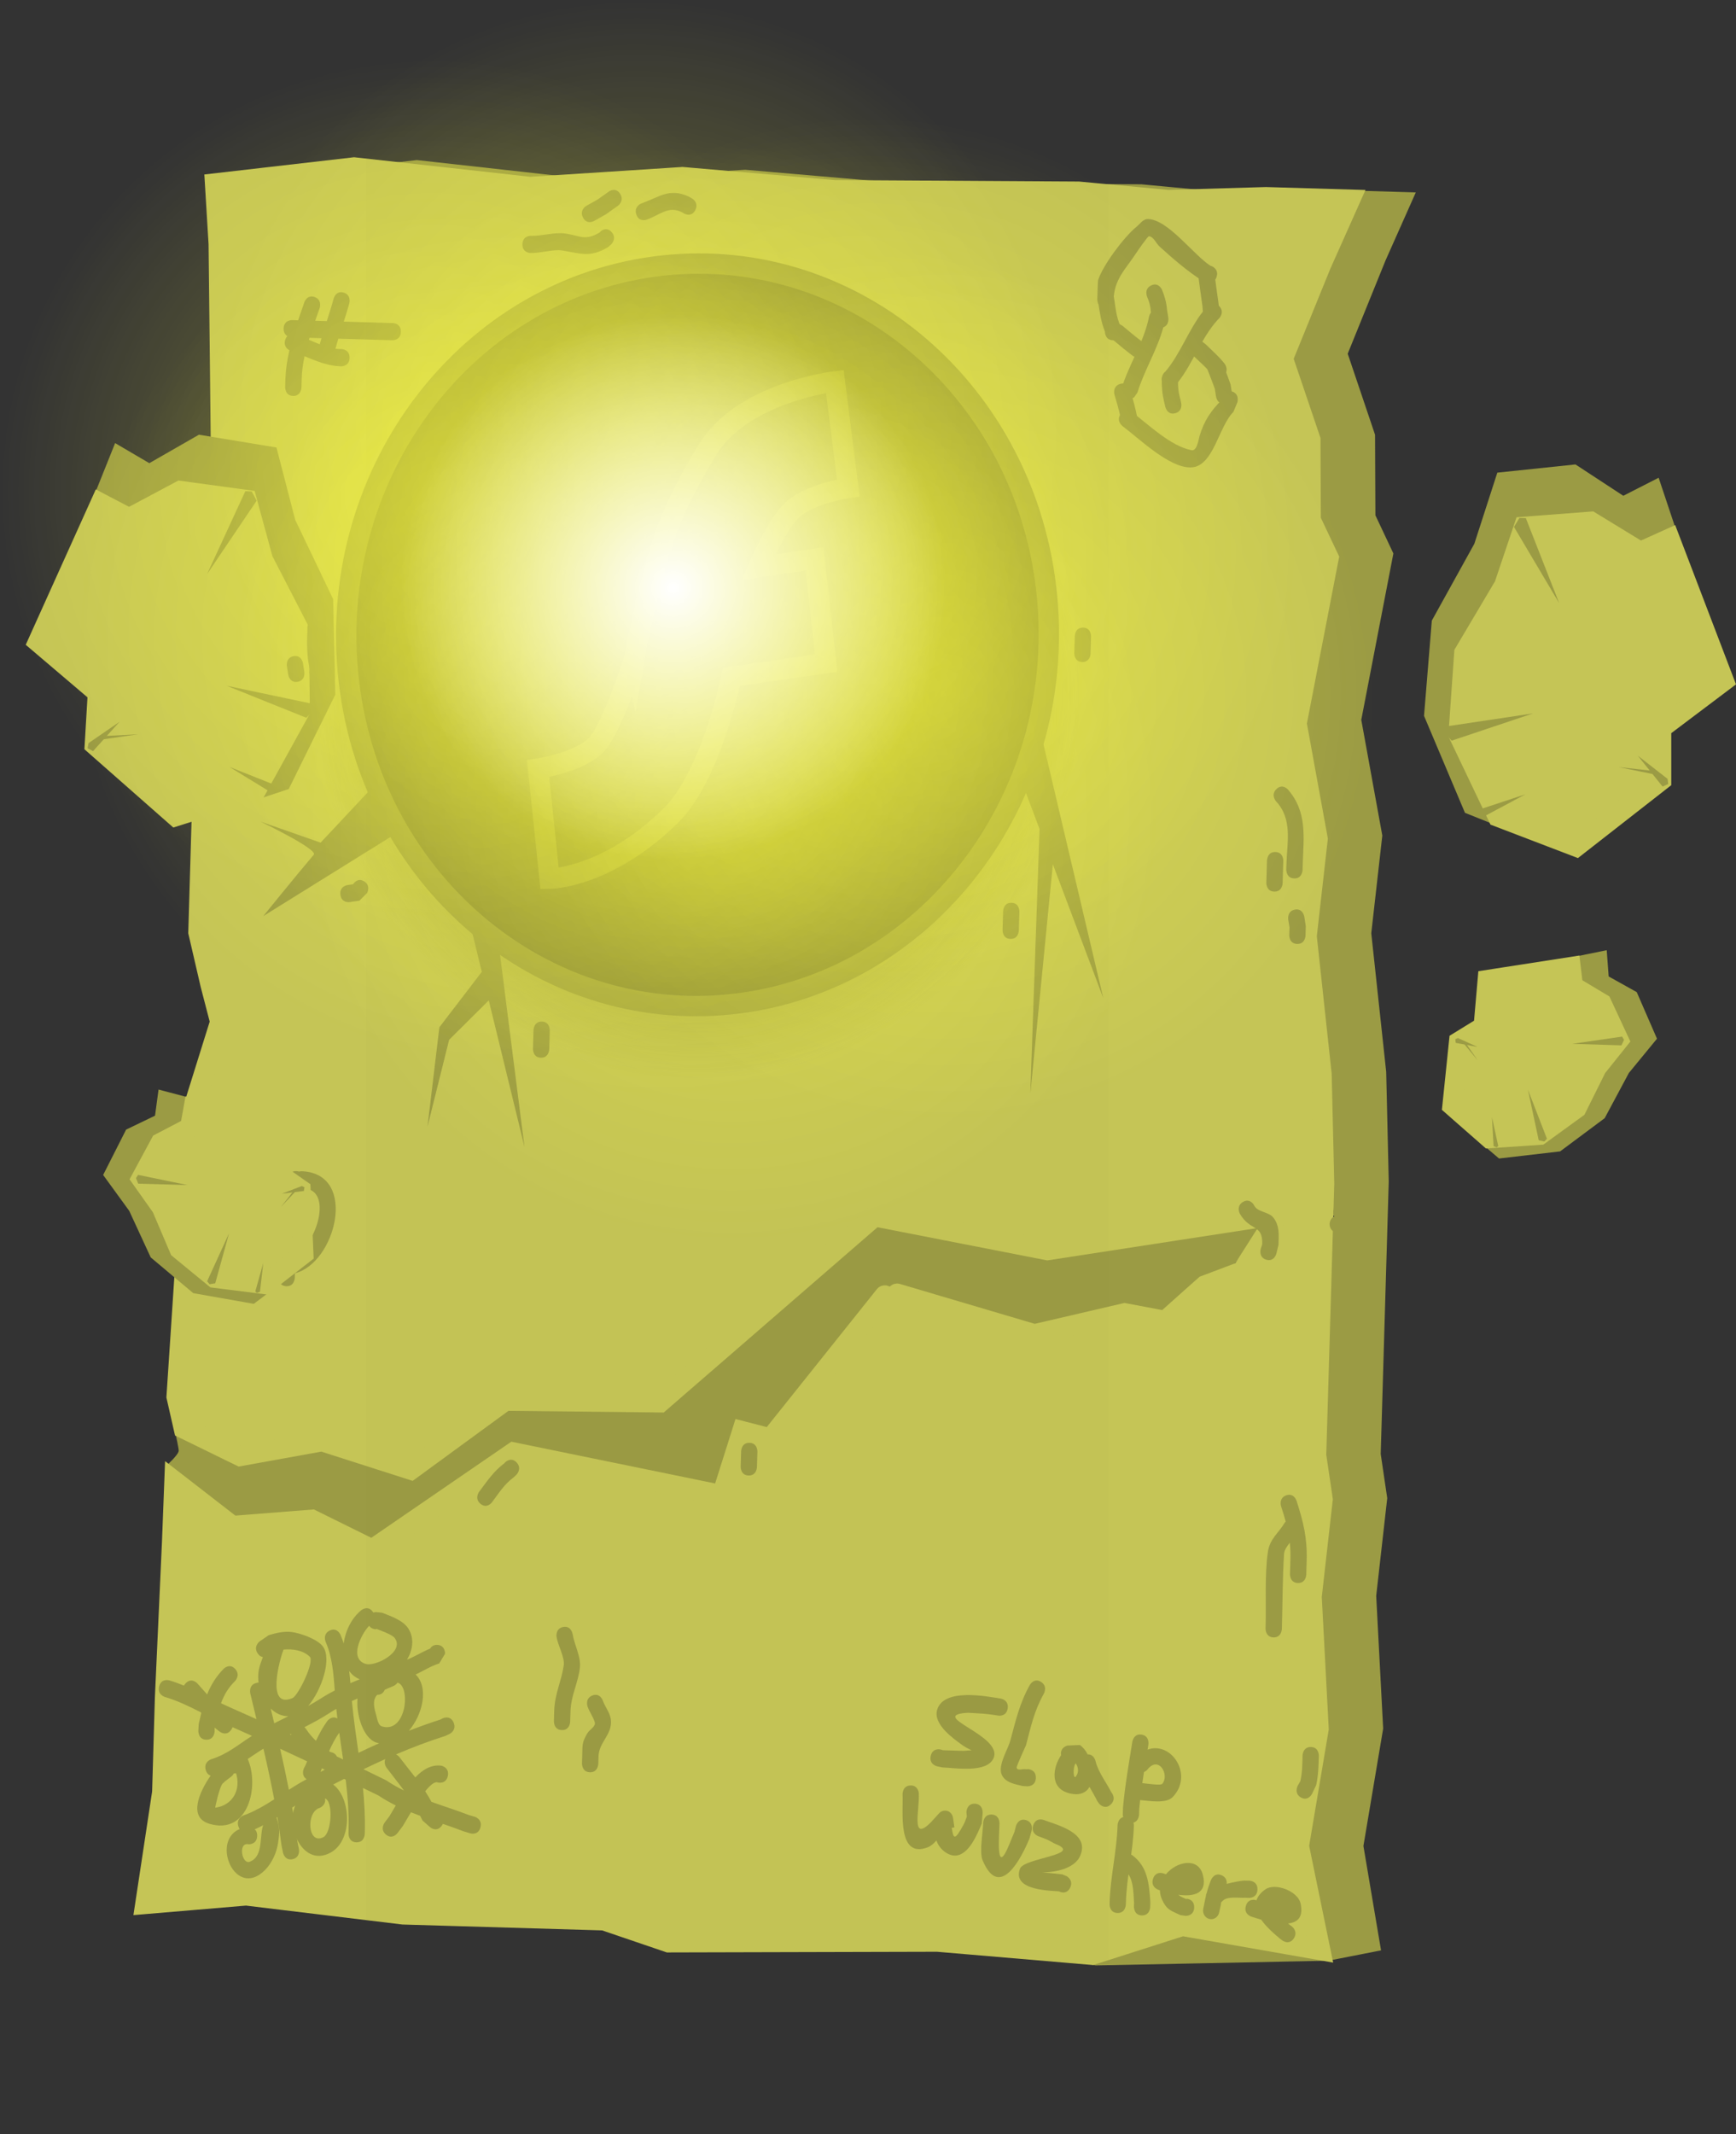 <svg viewBox="0,0,213.134,261.919" height="261.919" width="213.134" xmlns:xlink="http://www.w3.org/1999/xlink" xmlns="http://www.w3.org/2000/svg" version="1.1"><rect x="0" y="0" width="213.134" height="261.919" fill="#333333" stroke="none"/><defs><radialGradient id="color-1" gradientUnits="userSpaceOnUse" r="46.875" cy="130.214" cx="235.162"><stop stop-color="#5c5c29" offset="0"></stop><stop stop-opacity="0" stop-color="#5c5c29" offset="1"></stop></radialGradient><radialGradient id="color-2" gradientUnits="userSpaceOnUse" r="53" cy="115.466" cx="236.705"><stop stop-opacity="0.322" stop-color="#ffff3d" offset="0"></stop><stop stop-opacity="0" stop-color="#ffff3d" offset="1"></stop></radialGradient><radialGradient id="color-3" gradientUnits="userSpaceOnUse" r="53" cy="122.726" cx="211.48"><stop stop-opacity="0.322" stop-color="#ffff3d" offset="0"></stop><stop stop-opacity="0" stop-color="#ffff3d" offset="1"></stop></radialGradient><radialGradient id="color-4" gradientUnits="userSpaceOnUse" r="53" cy="144.556" cx="239.349"><stop stop-opacity="0.322" stop-color="#ffff3d" offset="0"></stop><stop stop-opacity="0" stop-color="#ffff3d" offset="1"></stop></radialGradient><radialGradient id="color-5" gradientUnits="userSpaceOnUse" r="53" cy="129.814" cx="265.295"><stop stop-opacity="0.322" stop-color="#ffff3d" offset="0"></stop><stop stop-opacity="0" stop-color="#ffff3d" offset="1"></stop></radialGradient><radialGradient id="color-6" gradientUnits="userSpaceOnUse" r="53" cy="97.694" cx="227.724"><stop stop-opacity="0.322" stop-color="#ffff3d" offset="0"></stop><stop stop-opacity="0" stop-color="#ffff3d" offset="1"></stop></radialGradient><radialGradient id="color-7" gradientUnits="userSpaceOnUse" r="53" cy="104.954" cx="202.499"><stop stop-opacity="0.322" stop-color="#ffff3d" offset="0"></stop><stop stop-opacity="0" stop-color="#ffff3d" offset="1"></stop></radialGradient><radialGradient id="color-8" gradientUnits="userSpaceOnUse" r="53" cy="126.784" cx="230.369"><stop stop-opacity="0.322" stop-color="#ffff3d" offset="0"></stop><stop stop-opacity="0" stop-color="#ffff3d" offset="1"></stop></radialGradient><radialGradient id="color-9" gradientUnits="userSpaceOnUse" r="53" cy="112.042" cx="256.314"><stop stop-opacity="0.322" stop-color="#ffff3d" offset="0"></stop><stop stop-opacity="0" stop-color="#ffff3d" offset="1"></stop></radialGradient><radialGradient id="color-10" gradientUnits="userSpaceOnUse" r="33.5" cy="116.833" cx="232.162"><stop stop-color="#ffffff" offset="0"></stop><stop stop-opacity="0" stop-color="#ffffff" offset="1"></stop></radialGradient></defs><g transform="translate(-149.499,-44.693)"><g stroke-miterlimit="10"><path stroke-linecap="round" stroke-width="0.5" stroke="#9b9b44" fill="#9b9b44" d="M267.326,203.257l16.86,5.003l11.081,-2.59l4.974,0.942l4.881,-4.363l4.553,-1.722l4.459,-7.026l-28.35,4.378l-21.22,-4.16l-26.353,22.906l-19.002,-0.206l-11.588,8.495l-10.902,-3.502l-10.058,1.824l-6.903,-3.385l-0.885,-3.914l2.415,-36.689l2.946,-9.457l-1.198,-4.63l-1.479,-6.406l0.489,-16.598l1.749,-14.087l-1.771,-19.139l2.301,-10.183l-0.271,-24.75l-0.448,-7.436l17.065,-1.972l21.605,2.404l18.711,-1.216l18.627,1.609l30.008,0.177l10.974,1.03l12.016,-0.353l10.329,0.304l-3.571,8.024l-4.675,11.527l3.374,9.996l0.042,9.898l2.197,4.66l-3.935,20.385l2.583,14.215l-1.353,11.978l1.833,17.02l0.313,13.441l-0.986,33.462l0.799,5.413l-1.353,11.978l0.854,16.284l-2.426,14.42l2.13,12.611l-6.205,1.218l-28.529,0.581l-11.761,-2.64l-33.017,0.088l-7.924,-2.708l-24.656,-0.726l-19.273,-2.335l-12.37,1.049l2.072,-13.724l0.343,-11.654l0.874,-19.208l0.286,-7.444l7.091,5.511l9.777,-0.772l7.395,3.664l17.359,-11.948l25.606,5.261l2.483,-7.88l3.475,0.898l14.025,-17.613"></path><path stroke-linecap="butt" stroke-width="0" stroke="none" fill="#9b9b44" d="M169.9,229.685l0.026,-5.108c0,0 1.498,-1.346 1.513,-1.834c0.018,-0.611 -1.2,-5.434 -1.2,-5.434l1.344,-25.859l133.636,2.997l-6.819,8.842c0,0 -4.408,3.314 -12.584,4.758c-2.942,0.52 -9.696,-0.123 -13.555,-0.329c-4.799,-0.256 -6.929,-0.338 -12.834,-2.547c-4.447,-1.664 -13.129,19.944 -17.677,18.672c-1.239,-0.347 -1.904,6.259 -3.142,5.925c-9.241,-2.491 -18.387,-4.591 -26.509,-5.824c-2.121,-0.322 -5.617,10.838 -7.57,10.552c-7.165,-1.051 -14.625,-0.095 -18.281,-0.672c-8.01,-1.263 -16.348,-4.139 -16.348,-4.139z"></path><path stroke-linecap="round" stroke-width="2.5" stroke="#c5c556" fill="#c5c556" d="M259.641,203.468l16.86,4.989l11.081,-2.58l4.974,0.939l4.88,-4.348l4.552,-1.716l4.458,-7.003l-28.349,4.362l-21.22,-4.148l-26.35,22.829l-19.002,-0.207l-11.588,8.467l-10.902,-3.492l-10.058,1.818l-6.904,-3.374l-0.886,-3.902l2.411,-36.57l2.945,-9.426l-1.198,-4.615l-1.479,-6.385l0.487,-16.544l1.748,-14.041l-1.772,-19.077l2.3,-10.149l-0.274,-24.67l-0.449,-7.412l17.065,-1.964l21.605,2.398l18.71,-1.21l18.627,1.606l30.008,0.179l10.974,1.028l12.016,-0.351l10.329,0.304l-3.57,7.998l-4.674,11.489l3.375,9.964l0.043,9.866l2.198,4.645l-3.933,20.318l2.584,14.169l-1.352,11.939l1.835,16.965l0.314,13.397l-0.983,33.354l0.8,5.395l-1.352,11.939l0.856,16.232l-2.424,14.374l2.625,12.761l-16.92,-2.965l-11.109,3.548l-18.961,-1.615l-33.017,0.084l-7.924,-2.7l-24.656,-0.726l-19.273,-2.329l-12.369,1.045l2.07,-13.679l0.342,-11.616l0.872,-19.146l0.286,-7.42l7.091,5.494l9.777,-0.769l7.396,3.653l17.358,-11.908l25.607,5.246l2.482,-7.854l3.475,0.895l14.023,-17.555"></path><path stroke-linecap="butt" stroke-width="0" stroke="none" fill="url(#color-1)" d="M282.017,131.594c-1.248,42.357 -23.237,76.076 -49.114,75.314c-25.877,-0.762 -45.843,-35.717 -44.596,-78.074c1.248,-42.357 23.237,-76.076 49.114,-75.314c25.877,0.762 45.843,35.717 44.596,78.074z"></path><g><path stroke-linecap="round" stroke-width="2.5" stroke="#9b9b44" fill="#9b9b44" d="M167.825,102.982l6.333,-3.633l8.277,1.365l2.129,8.208l4.593,9.592l0.253,11.149l-5.351,10.841l-9.917,3.306l-10.198,-9.899l0.296,-7.112l-7.537,-7.074l7.55,-18.838z"></path><path stroke-linecap="round" stroke-width="2.5" stroke="#c5c556" fill="#c5c556" d="M165.35,108.308l6.284,-3.348l8.139,1.109l1.997,7.334l4.408,8.541l0.113,9.999l-5.406,9.801l-9.812,3.105l-9.927,-8.738l0.379,-6.385l-7.34,-6.241l7.67,-17.006z"></path><path stroke-linecap="butt" stroke-width="0" stroke="none" fill="#9b9b44" d="M179.618,104.977l0.787,0.028l0.607,1.132l-6.092,9.017z"></path><path stroke-linecap="butt" stroke-width="0" stroke="none" fill="#9b9b44" d="M187.825,131.064l0.17,0.812l-0.886,0.909l-9.775,-3.929z"></path><path stroke-linecap="butt" stroke-width="0" stroke="none" fill="#9b9b44" d="M183.277,141.042l0.025,0.465l-0.567,0.417l-5.058,-3.103z"></path><path stroke-linecap="butt" stroke-width="0" stroke="none" fill="#9b9b44" d="M164.182,133.273l-3.263,3.609l-0.671,-0.362l0.122,-0.625z"></path><path stroke-linecap="butt" stroke-width="0" stroke="none" fill="#9b9b44" d="M166.464,134.811l-4.942,0.707l0.404,-0.475z"></path></g><g stroke-width="2.5" stroke="#9b9b44" fill="#818139"><path stroke-linecap="butt" d="M277.93,116.791c2.962,24.956 -13.795,47.789 -37.429,50.999c-23.634,3.21 -45.194,-14.419 -48.156,-39.375c-2.962,-24.956 13.795,-47.789 37.429,-50.999c23.634,-3.21 45.194,14.419 48.156,39.375z"></path><path stroke-linecap="round" d="M227.411,125.353c0,0 1.237,-7.263 3.354,-13.839c1.611,-5.005 4.059,-9.059 5.527,-11.517c4.281,-7.17 15.7,-8.49 15.7,-8.49l1.649,13.071c0,0 -4.473,0.632 -6.767,2.596c-1.925,1.648 -4.277,7.149 -4.277,7.149l6.904,-1.041l1.421,12.793l-11.611,1.68c0,0 -2.486,12.135 -7.43,17.008c-7.841,7.728 -14.908,7.772 -14.908,7.772l-1.409,-13.516c0,0 5.232,-0.762 7.23,-3.012c1.991,-2.242 4.617,-10.656 4.617,-10.656z"></path></g><path stroke-linecap="butt" stroke-width="0" stroke="none" fill="#9b9b44" d="M207.345,158.601l3.297,1.321l3.253,25.544z"></path><path stroke-linecap="butt" stroke-width="0" stroke="none" fill="#9b9b44" d="M209.534,162.809l1.103,3.538l-5.995,5.956l-2.66,10.664l1.46,-12.202z"></path><path stroke-linecap="butt" stroke-width="0" stroke="none" fill="#9b9b44" d="M181.82,157.125c0,0 4.086,-5.051 6.2,-7.535c0.567,-0.666 -6.571,-4.078 -6.571,-4.078l7.413,2.596l6.892,-7.353l3.344,5.627z"></path><g><path stroke-linecap="round" stroke-width="2.5" stroke="#9b9b44" fill="#9b9b44" d="M352.41,105.099l6.428,19.249l-7.941,6.618l-0.123,7.117l-10.763,9.282l-9.705,-3.884l-4.704,-11.137l0.909,-11.114l5.15,-9.305l2.608,-8.068l8.343,-0.875l6.108,4z"></path><path stroke-linecap="round" stroke-width="2.5" stroke="#c5c556" fill="#c5c556" d="M354.474,110.822l6.656,17.428l-7.695,5.798l0.002,6.396l-10.424,8.139l-9.612,-3.677l-4.819,-10.102l0.701,-9.975l4.903,-8.267l2.425,-7.204l8.19,-0.627l6.076,3.712z"></path><path stroke-linecap="butt" stroke-width="0" stroke="none" fill="#9b9b44" d="M340.921,118.713l-5.55,-9.36l0.672,-1.094l0.787,0.019z"></path><path stroke-linecap="butt" stroke-width="0" stroke="none" fill="#9b9b44" d="M337.705,132.249l-9.99,3.347l-0.831,-0.959l0.218,-0.8z"></path><path stroke-linecap="butt" stroke-width="0" stroke="none" fill="#9b9b44" d="M336.776,142.177l-5.232,2.8l-0.541,-0.45l0.052,-0.462z"></path><path stroke-linecap="butt" stroke-width="0" stroke="none" fill="#9b9b44" d="M354.226,140.276l0.085,0.631l-0.691,0.322l-3.045,-3.795z"></path><path stroke-linecap="butt" stroke-width="0" stroke="none" fill="#9b9b44" d="M352.723,139.333l0.375,0.498l-4.892,-0.997z"></path></g><g><path stroke-linecap="round" stroke-width="2.5" stroke="#9b9b44" fill="#9b9b44" d="M345.805,165.296l3.663,2.041l2.013,4.631l-3.048,3.714l-2.893,5.407l-4.98,3.709l-6.623,0.771l-4.655,-3.961l1.25,-8.344l3.322,-2.134l0.814,-6.089l10.951,-2.225z"></path><path stroke-linecap="round" stroke-width="2.5" stroke="#c5c556" fill="#c5c556" d="M342.601,165.753l3.518,2.108l2.085,4.479l-2.694,3.367l-2.475,4.975l-4.502,3.268l-6.168,0.409l-4.53,-3.973l0.809,-7.834l3.019,-1.858l0.498,-5.722l10.158,-1.576z"></path><path stroke-linecap="butt" stroke-width="0" stroke="none" fill="#9b9b44" d="M348.65,171.91l0.238,0.407l-0.321,0.671l-6.03,-0.19z"></path><path stroke-linecap="butt" stroke-width="0" stroke="none" fill="#9b9b44" d="M339.42,184.444l-0.314,0.347l-0.694,-0.157l-1.326,-6.213z"></path><path stroke-linecap="butt" stroke-width="0" stroke="none" fill="#9b9b44" d="M333.444,185.344l-0.203,0.162l-0.37,-0.153l-0.2,-3.558z"></path><path stroke-linecap="butt" stroke-width="0" stroke="none" fill="#9b9b44" d="M330.898,173.178l-2.676,-0.494l-0.049,-0.456l0.322,-0.139z"></path><path stroke-linecap="butt" stroke-width="0" stroke="none" fill="#9b9b44" d="M330.925,174.828l-1.893,-2.276l0.344,0.052z"></path></g><path stroke-linecap="butt" stroke-width="NaN" stroke="none" fill="#9b9b44" d="M275.11,141.088l2.011,-7.128l7.826,33.207z"></path><path stroke-linecap="butt" stroke-width="0" stroke="none" fill="#9b9b44" d="M277.302,141.364l1.837,5.55l-3.145,32.039z"></path><path stroke-linecap="butt" stroke-width="0.5" stroke="none" fill="#9b9b44" d="M178.48,262.312c-0.082,0.017 -0.172,0.027 -0.267,0.021c-0.12,0.23 -0.286,0.367 -0.286,0.367c-0.369,0.3 -0.779,0.551 -1.108,0.9c-0.363,0.385 -0.941,2.957 -0.89,2.949c2.227,-0.317 3.157,-2.287 2.551,-4.238zM175.158,268.502c-2.564,-0.791 -1.197,-3.886 0.199,-5.886c-0.237,-0.08 -0.476,-0.272 -0.597,-0.698c-0.287,-1.011 0.672,-1.317 0.672,-1.317c2.042,-0.647 3.278,-1.771 5.003,-2.869c-0.794,-0.359 -1.589,-0.715 -2.388,-1.071c-0.033,0.101 -0.085,0.207 -0.158,0.317c-0.58,0.862 -1.395,0.252 -1.395,0.252l-0.645,-0.506c-0.002,0.009 -0.004,0.017 -0.006,0.026l0.007,0.427c0,0 -0.031,1.056 -1.031,1.027c-1,-0.029 -0.968,-1.085 -0.968,-1.085l0.044,-0.84c0.102,-0.465 0.205,-0.917 0.316,-1.359c-0.03,-0.034 -0.061,-0.068 -0.091,-0.102c-1.418,-0.713 -2.832,-1.41 -4.391,-1.868c0,0 -0.962,-0.285 -0.69,-1.302c0.273,-1.017 1.235,-0.733 1.235,-0.733c0.623,0.185 1.223,0.405 1.81,0.647c0.052,-0.102 0.127,-0.206 0.231,-0.309c0.729,-0.726 1.414,0.042 1.414,0.042c0.4,0.448 0.8,0.897 1.2,1.345c0.459,-1.133 1.084,-2.181 2.04,-3.152c0,0 0.729,-0.726 1.414,0.042c0.685,0.768 -0.044,1.493 -0.044,1.493c-0.834,0.809 -1.343,1.72 -1.705,2.706c0.287,0.136 0.576,0.269 0.868,0.398c1.168,0.516 2.329,1.034 3.486,1.555c-0.252,-1.047 -0.507,-2.099 -0.761,-3.159c0,0 -0.245,-1.023 0.725,-1.285c0.106,-0.029 0.203,-0.042 0.292,-0.043c-0.073,-0.562 -0.062,-1.123 0.046,-1.637c0.086,-0.409 0.271,-0.948 0.481,-1.497c-0.212,-0.033 -0.439,-0.155 -0.637,-0.452c-0.575,-0.862 0.243,-1.473 0.243,-1.473l1.107,-0.759c0.913,-0.282 1.884,-0.503 2.827,-0.389c1.064,0.129 3.202,0.886 3.845,1.792c1.121,1.581 -0.21,5.374 -1.811,7.274c0.551,-0.304 1.096,-0.624 1.631,-0.967c0.52,-0.335 1.063,-0.642 1.623,-0.929c-0.149,-2.035 -0.322,-4.185 -1.115,-5.945c0,0 -0.419,-0.958 0.489,-1.404c0.908,-0.446 1.327,0.512 1.327,0.512c0.149,0.349 0.28,0.707 0.394,1.072c0.204,-1.55 0.971,-3.126 2.177,-4.097c0,0 0.8,-0.637 1.4,0.206c0.023,0.032 0.044,0.064 0.063,0.096c0.195,-0.062 0.355,-0.058 0.355,-0.058l0.722,0.078c1.082,0.433 2.616,0.933 3.257,1.999c0.729,1.212 0.495,2.595 -0.196,3.765c1.002,-0.407 1.849,-0.957 2.837,-1.361c0.139,-0.243 0.395,-0.469 0.865,-0.455c1,0.029 0.968,1.085 0.968,1.085l-0.719,1.193c-1.06,0.329 -1.912,0.906 -2.897,1.358c1.623,1.546 0.902,4.904 -0.836,6.907c1.277,-0.498 2.573,-0.962 3.898,-1.388l0.273,-0.146c0,0 0.908,-0.446 1.327,0.512c0.419,0.958 -0.489,1.404 -0.489,1.404l-0.539,0.253c-2.073,0.659 -4.074,1.42 -6.038,2.259c0.249,0.123 0.403,0.323 0.403,0.323c0.642,0.841 1.316,1.662 1.96,2.504c0.937,-0.984 2.01,-1.623 3.247,-1.43c0,0 0.974,0.236 0.748,1.266c-0.227,1.03 -1.201,0.794 -1.201,0.794c-0.38,-0.188 -0.959,0.307 -1.578,1.071c0.274,0.42 0.533,0.852 0.77,1.298c1.545,0.553 3.111,1.048 4.604,1.623l0.721,0.21c0,0 0.962,0.285 0.69,1.302c-0.273,1.017 -1.235,0.733 -1.235,0.733l-0.866,-0.26c-0.824,-0.319 -1.667,-0.614 -2.515,-0.907c-0.037,0.081 -0.086,0.164 -0.15,0.249c-0.625,0.827 -1.406,0.17 -1.406,0.17l-0.938,-0.822c-0.095,-0.197 -0.193,-0.391 -0.295,-0.583c-0.377,-0.141 -0.753,-0.286 -1.125,-0.438c-0.437,0.719 -0.801,1.356 -1.01,1.699l-0.656,0.871c0,0 -0.625,0.827 -1.406,0.17c-0.781,-0.657 -0.156,-1.484 -0.156,-1.484l0.593,-0.784c0.241,-0.397 0.496,-0.842 0.767,-1.306c-0.73,-0.362 -1.44,-0.763 -2.119,-1.219c-0.638,-0.311 -1.275,-0.62 -1.911,-0.927c0.182,1.789 0.287,3.593 0.232,5.433l-0.006,0.211c0,0 -0.031,1.056 -1.031,1.027c-1,-0.029 -0.968,-1.085 -0.968,-1.085l0.006,-0.211c0.064,-2.169 -0.099,-4.287 -0.348,-6.393c-0.067,-0.032 -0.133,-0.064 -0.2,-0.096c-1.276,0.648 -2.553,1.318 -3.842,2.002c-0.864,0.459 -1.7,0.982 -2.531,1.516c0.251,1.421 0.475,2.853 0.664,4.305l0.161,0.768c0,0 0.212,1.032 -0.765,1.259c-0.977,0.228 -1.19,-0.804 -1.19,-0.804l-0.189,-0.934c-0.145,-1.155 -0.313,-2.297 -0.502,-3.431c-1.132,0.703 -2.285,1.35 -3.514,1.804c0,0 -0.947,0.343 -1.269,-0.656c-0.322,-0.999 0.625,-1.342 0.625,-1.342c1.317,-0.467 2.552,-1.197 3.772,-1.98c-0.393,-2.083 -0.843,-4.146 -1.321,-6.213c-0.101,0.061 -0.202,0.123 -0.302,0.186c-0.572,0.359 -1.103,0.722 -1.626,1.075c1.465,3.324 0.071,9.429 -4.759,7.939zM184.308,247.141c-0.019,0.067 -0.035,0.107 -0.035,0.107c-0.37,0.897 -2.192,7.269 1.141,5.842c0.706,-0.302 2.731,-4.474 2.115,-5.074c-0.803,-0.783 -2.081,-0.983 -3.221,-0.874zM194.818,244.218c-1.002,1.07 -2.514,4.089 -0.387,4.687c1.196,0.336 4.785,-1.508 3.526,-3.184c-0.325,-0.432 -1.717,-0.914 -2.254,-1.123l-0.078,0.055c0,0 -0.532,-0.016 -0.808,-0.435zM183.167,256.19c0.574,-0.295 1.152,-0.581 1.73,-0.869c-0.84,0.003 -1.575,-0.367 -2.163,-0.95c0.146,0.608 0.29,1.214 0.434,1.819zM198.307,251.195c-0.189,0.282 -0.479,0.407 -0.479,0.407c-0.415,0.176 -0.785,0.328 -1.102,0.481c-0.113,0.288 -0.364,0.616 -0.917,0.608c-0.452,0.477 -0.533,1.144 -0.153,2.377c0.165,0.535 0.223,1.343 0.735,1.5c2.991,0.915 3.581,-4.917 1.916,-5.372zM192.52,251.262c0.377,-0.162 0.758,-0.319 1.141,-0.473c-0.546,-0.226 -0.975,-0.582 -1.294,-1.027c0.06,0.499 0.109,1 0.153,1.499zM195.7,258.553c-1.596,-0.518 -2.497,-3.424 -2.306,-5.405c-0.232,0.099 -0.462,0.2 -0.69,0.303c0.008,0.083 0.015,0.166 0.023,0.249c0.196,2.066 0.497,4.092 0.784,6.113c0.838,-0.402 1.678,-0.792 2.524,-1.17c-0.111,-0.023 -0.223,-0.053 -0.335,-0.09zM196.936,263.198c0.688,0.468 1.412,0.876 2.159,1.242c-0.685,-0.934 -1.409,-1.842 -2.128,-2.783c0,0 -0.402,-0.526 -0.162,-1.077c-0.898,0.402 -1.789,0.819 -2.678,1.248c0.935,0.453 1.871,0.909 2.81,1.37zM186.826,261.678l0.176,-0.337c0.066,-0.16 0.133,-0.322 0.201,-0.487c-1.102,-0.518 -2.205,-1.032 -3.31,-1.542c0.381,1.675 0.743,3.348 1.072,5.032c0.669,-0.431 1.343,-0.846 2.032,-1.212c0.049,-0.026 0.097,-0.052 0.146,-0.078c-0.759,-0.509 -0.317,-1.376 -0.317,-1.376zM185.231,257.486c-0.046,0.023 -0.092,0.046 -0.138,0.069c0.051,0.024 0.103,0.047 0.154,0.071c-0.008,-0.045 -0.014,-0.092 -0.016,-0.14zM189.692,255.893c0,0 0.533,-0.706 1.231,-0.295c-0.048,-0.392 -0.093,-0.785 -0.134,-1.18c-0.275,0.157 -0.544,0.32 -0.806,0.49c-1.009,0.655 -2.053,1.219 -3.108,1.756c0.121,0.108 0.188,0.208 0.188,0.208c0.389,0.587 0.791,1.054 1.227,1.466c0.418,-0.885 0.879,-1.734 1.403,-2.445zM190.068,259.716c0.181,0.027 0.595,0.132 0.784,0.541c0.255,0.122 0.511,0.244 0.766,0.366c-0.154,-1.091 -0.316,-2.182 -0.467,-3.278c-0.469,0.637 -0.881,1.433 -1.251,2.257c0.055,0.038 0.111,0.076 0.168,0.115zM188.844,262.159c0.179,-0.093 0.357,-0.186 0.535,-0.278c-0.118,-0.056 -0.237,-0.112 -0.355,-0.168c-0.061,0.152 -0.121,0.302 -0.181,0.447z"></path><path stroke-linecap="butt" stroke-width="0.5" stroke="none" fill="#9b9b44" d="M180.541,267.673c0.031,-1.056 1.031,-1.027 1.031,-1.027l1.626,0.287c0.513,1.801 0.749,1.937 0.441,3.936c-0.094,0.608 -0.273,1.21 -0.535,1.761c-0.262,0.552 -0.597,1.079 -1.015,1.509c-4.019,4.133 -7.314,-4.959 -1.984,-5.212c0,0 1,0.029 0.968,1.085c-0.031,1.056 -1.031,1.027 -1.031,1.027c-1.367,-0.318 -0.843,2.494 0.1,2.147c1.828,-0.673 1.125,-3.44 1.74,-4.657l-0.373,0.229c0,0 -1,-0.029 -0.968,-1.085z"></path><path stroke-linecap="butt" stroke-width="0.5" stroke="none" fill="#9b9b44" d="M189.399,265.404c0.167,0.825 -0.628,1.157 -0.628,1.157c-1.738,0.488 -1.513,4.605 0.428,3.605c0.999,-0.514 1.262,-4.364 0.199,-4.762zM187.844,264.685c-0.152,-0.887 0.707,-1.161 0.707,-1.161l1.119,-0.212c2.867,0.957 3.446,7.091 0.418,8.745c-3.691,2.016 -5.952,-4.077 -3.867,-6.56c0.398,-0.473 1.054,-0.58 1.622,-0.811z"></path><path stroke-linecap="butt" stroke-width="0.5" stroke="none" fill="#9b9b44" d="M286.123,86.451c-0.904,-0.027 -0.965,-0.892 -0.968,-1.058c-0.52,-1.308 -0.642,-2.44 -0.868,-3.862c0,0 -0.166,-1.041 0.821,-1.22c0.986,-0.178 1.152,0.863 1.152,0.863c0.208,1.31 0.264,2.352 0.809,3.563l0.085,0.687c0,0 -0.031,1.056 -1.031,1.027z"></path><path stroke-linecap="butt" stroke-width="0.5" stroke="none" fill="#9b9b44" d="M290.577,83.54c0,0 0.053,-0.261 0.229,-0.493l-0.017,-0.107c-0.03,-0.624 -0.195,-1.249 -0.452,-1.811c0,0 -0.419,-0.958 0.489,-1.404c0.908,-0.446 1.327,0.512 1.327,0.512c0.326,0.771 0.557,1.606 0.623,2.449l0.162,1.011c0,0 0.142,0.89 -0.617,1.165c-0.774,2.838 -2.31,5.208 -3.177,8.006l-0.367,0.539c0,0 -0.085,0.084 -0.224,0.165c0.155,0.553 0.3,1.109 0.427,1.669l0.092,0.447c0,0 0.212,1.032 -0.765,1.259c-0.977,0.228 -1.19,-0.804 -1.19,-0.804l-0.083,-0.403c-0.197,-0.872 -0.44,-1.733 -0.701,-2.586c0,0 -0.307,-1.004 0.645,-1.332c0.156,-0.054 0.295,-0.072 0.417,-0.064c0.983,-2.804 2.581,-5.225 3.181,-8.219z"></path><path stroke-linecap="butt" stroke-width="0.5" stroke="none" fill="#9b9b44" d="M299.209,82.284c0.685,0.768 -0.044,1.493 -0.044,1.493l-0.165,0.161c-2.011,2.205 -3.043,5.353 -4.872,7.665c-0.001,0.594 0.052,1.193 0.203,1.761l0.181,0.759c0,0 0.245,1.023 -0.725,1.285c-0.97,0.262 -1.214,-0.762 -1.214,-0.762l-0.175,-0.732c-0.197,-0.81 -0.269,-1.657 -0.265,-2.496c-0.046,-0.234 0.007,-0.45 0.078,-0.616c0.058,-0.168 0.162,-0.358 0.346,-0.49c1.811,-2.085 2.857,-5.136 4.624,-7.381l-0.063,-0.724c-0.171,-1.207 -0.342,-2.414 -0.496,-3.624c0,0 -0.134,-1.047 0.857,-1.191c0.991,-0.145 1.125,0.902 1.125,0.902c0.153,1.2 0.322,2.396 0.492,3.593l0.028,0.31c0.028,0.026 0.056,0.055 0.084,0.086z"></path><path stroke-linecap="butt" stroke-width="0.5" stroke="none" fill="#9b9b44" d="M299.946,94.237c-0.986,0.178 -1.152,-0.863 -1.152,-0.863l-0.148,-0.96c-0.285,-0.78 -0.58,-1.557 -0.886,-2.328c0,0 -0.385,-0.974 0.538,-1.384c0.923,-0.41 1.308,0.563 1.308,0.563c0.339,0.856 0.66,1.72 0.97,2.589l0.19,1.164c0,0 0.166,1.041 -0.821,1.22z"></path><path stroke-linecap="butt" stroke-width="0.5" stroke="none" fill="#9b9b44" d="M300.769,92.737c0.953,0.318 0.648,1.326 0.648,1.326l-0.489,1.182c-1.848,1.835 -2.437,6.752 -5.226,6.814c-2.687,0.06 -6.392,-3.591 -8.393,-5.075c0,0 -0.814,-0.61 -0.234,-1.473c0.58,-0.862 1.395,-0.252 1.395,-0.252c2.047,1.547 4.741,4.185 7.326,4.689c0.67,0.131 0.867,-1.385 0.974,-1.742c0.577,-1.912 1.41,-3.12 2.788,-4.496l-0.046,-0.284c0,0 0.305,-1.007 1.257,-0.689z"></path><path stroke-linecap="butt" stroke-width="0.5" stroke="none" fill="#9b9b44" d="M295.439,86.668c0.58,-0.862 1.395,-0.252 1.395,-0.252l0.689,0.527c0.818,0.803 1.608,1.477 2.325,2.388c0,0 0.635,0.814 -0.138,1.487c-0.773,0.673 -1.408,-0.141 -1.408,-0.141c-0.647,-0.84 -1.391,-1.447 -2.143,-2.183l-0.486,-0.353c0,0 -0.814,-0.61 -0.234,-1.473z"></path><path stroke-linecap="butt" stroke-width="0.5" stroke="none" fill="#9b9b44" d="M290.417,88.213c-0.475,0.931 -1.355,0.433 -1.355,0.433l-0.499,-0.292c-0.855,-0.641 -1.667,-1.32 -2.487,-2.01c0,0 -0.781,-0.657 -0.156,-1.484c0.625,-0.827 1.406,-0.17 1.406,-0.17c0.791,0.666 1.573,1.321 2.399,1.939l0.288,0.154c0,0 0.88,0.499 0.405,1.43z"></path><path stroke-linecap="butt" stroke-width="0.5" stroke="none" fill="#9b9b44" d="M298.855,78.705c-0.346,0.993 -1.284,0.631 -1.284,0.631l-0.464,-0.198c-1.809,-1.14 -3.628,-2.718 -5.224,-4.167c-0.455,-0.413 -0.726,-1.204 -1.321,-1.289c-0.139,-0.02 -1.405,1.82 -1.534,2.018c-1.36,2.084 -2.734,3.234 -2.81,5.788c0,0 -0.031,1.056 -1.031,1.027c-1,-0.029 -0.968,-1.085 -0.968,-1.085c0.008,-0.28 0.057,-2.243 0.105,-2.387c0.624,-1.865 3.186,-5.27 4.675,-6.489c0.442,-0.362 0.842,-0.977 1.4,-0.977c2.484,0.002 5.671,4.459 7.732,5.745l0.13,0.031c0,0 0.938,0.362 0.593,1.354z"></path><path stroke-linecap="butt" stroke-width="0.5" stroke="none" fill="#9b9b44" d="M263.767,260.193c0.227,-1.03 1.201,-0.794 1.201,-0.794l0.301,0.094c0.4,0.012 0.8,0.023 1.199,0.035c0.455,0.014 0.909,0.042 1.364,0.041c0.012,-0 0.494,-0.058 0.962,-0.054c-0.427,-0.204 -0.892,-0.462 -1.131,-0.638c-1.009,-0.742 -3.667,-2.542 -3.102,-4.369c0.823,-2.664 6.017,-1.641 7.822,-1.35c0,0 0.988,0.16 0.833,1.204c-0.155,1.044 -1.143,0.884 -1.143,0.884c-0.851,-0.139 -1.708,-0.251 -2.569,-0.279c-0.49,-0.016 -0.981,-0.097 -1.469,-0.052c-4.499,0.416 4.631,2.796 3.448,5.545c-0.815,1.894 -4.801,1.189 -6.276,1.146l-0.692,-0.147c0,0 -0.974,-0.236 -0.748,-1.266z"></path><path stroke-linecap="butt" stroke-width="0.5" stroke="none" fill="#9b9b44" d="M276.674,262.895c-0.031,1.056 -1.031,1.027 -1.031,1.027l-0.595,-0.038c-0.864,-0.219 -2.123,-0.372 -2.571,-1.408c-0.491,-1.134 0.776,-3.109 1.056,-4.14c0.675,-2.486 1.102,-4.511 2.399,-6.854c0,0 0.506,-0.913 1.369,-0.381c0.863,0.532 0.357,1.445 0.357,1.445c-1.225,2.207 -1.573,3.995 -2.191,6.328c-0.027,0.101 -1.19,2.552 -1.148,2.771c0.079,0.413 0.794,0.094 1.184,0.182l0.204,-0.015c0,0 1,0.029 0.968,1.085z"></path><path stroke-linecap="butt" stroke-width="0.5" stroke="none" fill="#9b9b44" d="M285.89,266.133c-0.729,0.726 -1.414,-0.042 -1.414,-0.042l-0.257,-0.347c-0.295,-0.604 -0.632,-1.175 -0.957,-1.747c-0.424,0.721 -1.227,1.111 -2.508,0.776c-2.39,-0.624 -2.022,-3.126 -0.982,-4.665c-0.156,-0.973 0.778,-1.19 0.778,-1.19l1.531,-0.065c0.382,0.269 0.708,0.676 0.962,1.154c0.746,-0.035 0.954,0.791 0.954,0.791c0.305,1.371 1.364,2.671 2,3.971l-0.063,-0.13c0,0 0.685,0.768 -0.044,1.493zM281.56,261.101c-0.364,0.455 -0.298,2.03 0.021,1.621c0.414,-0.531 0.303,-1.178 -0.021,-1.621z"></path><path stroke-linecap="butt" stroke-width="0.5" stroke="none" fill="#9b9b44" d="M286.69,279.467c-1,-0.029 -0.968,-1.085 -0.968,-1.085l0.006,-0.211c0.1,-3.191 0.885,-6.284 0.98,-9.484c0,0 0.024,-0.802 0.691,-0.989c-0.056,-0.201 -0.051,-0.366 -0.051,-0.366l0.026,-0.805c0.242,-2.711 0.718,-5.39 1.145,-8.076c0,0 0.166,-1.042 1.152,-0.871c0.986,0.172 0.82,1.214 0.82,1.214c-0.033,0.207 -0.066,0.413 -0.099,0.62c2.937,-1.061 5.672,3.115 3.091,5.817c-0.806,0.844 -2.801,0.484 -4.007,0.379c-0.041,0.368 -0.078,0.737 -0.111,1.107l-0.018,0.673c0,0 -0.024,0.802 -0.691,0.989c0.056,0.201 0.051,0.366 0.051,0.366c-0.094,3.199 -0.892,6.297 -0.98,9.484l-0.006,0.211c0,0 -0.031,1.056 -1.031,1.027zM292.189,263.624c0.935,-1.082 -0.42,-3.548 -1.826,-1.744c0,0 -0.163,0.185 -0.415,0.291c-0.071,0.452 -0.139,0.905 -0.204,1.358c0.876,0.103 2.272,0.296 2.445,0.095z"></path><path stroke-linecap="butt" stroke-width="0.5" stroke="none" fill="#9b9b44" d="M269.177,266.056c1,0.029 0.968,1.085 0.968,1.085l-0.111,1.341c-0.536,1.286 -1.564,3.836 -3.199,3.941c-0.988,0.063 -2.087,-0.89 -2.359,-1.856c-0.327,0.352 -0.665,0.684 -1.094,0.847c-3.765,1.429 -2.973,-4.494 -3.073,-6.483c0,0 -0.052,-1.055 0.947,-1.113c0.999,-0.058 1.051,0.996 1.051,0.996c0.099,2.038 -1.013,6.033 1.474,3.527l1.017,-1.114c0.189,-0.209 0.458,-0.336 0.753,-0.327c0.497,0.015 0.898,0.41 0.96,0.914l0.163,1.149l-0.326,0.053c0.21,1.245 0.288,1.761 1.464,-0.42c0.162,-0.301 0.259,-0.636 0.389,-0.954l-0.055,-0.56c0,0 0.031,-1.056 1.031,-1.027z"></path><path stroke-linecap="butt" stroke-width="0.5" stroke="none" fill="#9b9b44" d="M275.463,268.07c0.962,0.285 0.69,1.302 0.69,1.302l-0.27,0.974c-0.941,2.281 -3.641,7.68 -5.752,2.642c-0.403,-0.961 0.049,-3.578 0.078,-4.575c0,0 0.031,-1.056 1.031,-1.027c1,0.029 0.968,1.085 0.968,1.085c-0.053,1.784 -0.447,6.589 1.195,2.602c0.215,-0.522 0.431,-1.044 0.646,-1.566l0.179,-0.704c0,0 0.273,-1.017 1.235,-0.733z"></path><path stroke-linecap="butt" stroke-width="0.5" stroke="none" fill="#9b9b44" d="M280.873,276.386c-0.475,0.931 -1.355,0.433 -1.355,0.433l0.176,0.008c-1.053,-0.111 -6,-0.048 -4.966,-2.801c0.495,-1.319 7.709,-1.687 4.433,-2.997c-0.373,-0.149 -0.707,-0.391 -1.074,-0.556c-0.372,-0.167 -0.759,-0.292 -1.138,-0.437c0,0 -0.938,-0.362 -0.593,-1.354c0.346,-0.993 1.284,-0.631 1.284,-0.631c1.604,0.621 5.688,1.548 4.489,4.373c-0.781,1.838 -3.65,2.059 -4.683,2.064c0.233,0.015 0.583,0.042 1.074,0.092c0.46,0.046 0.92,0.097 1.38,0.145l0.569,0.231c0,0 0.88,0.499 0.405,1.43z"></path><path stroke-linecap="butt" stroke-width="0.5" stroke="none" fill="#9b9b44" d="M289.683,279.766c-1,-0.029 -0.968,-1.085 -0.968,-1.085l0.017,-0.423c-0.09,-1.415 -0.062,-3.409 -1.299,-4.099c0,0 -0.841,-0.569 -0.3,-1.459c0.541,-0.89 1.382,-0.322 1.382,-0.322c1.857,1.381 2.06,3.411 2.213,5.728l-0.014,0.633c0,0 -0.031,1.056 -1.031,1.027z"></path><path stroke-linecap="butt" stroke-width="0.5" stroke="none" fill="#9b9b44" d="M296.114,278.793c-0.031,1.056 -1.031,1.027 -1.031,1.027l-0.669,-0.095c-1.109,-0.537 -1.676,-0.591 -2.267,-1.951c-0.161,-0.37 -0.236,-0.734 -0.242,-1.086c-0.091,-0.031 -0.174,-0.061 -0.245,-0.088c0,0 -0.938,-0.362 -0.593,-1.354c0.346,-0.993 1.284,-0.631 1.284,-0.631c0.092,0.036 0.192,0.068 0.298,0.096c1.313,-1.583 3.953,-2.118 4.524,0.057c0.632,2.408 -1.219,2.701 -2.999,2.465c0.308,0.275 0.767,0.44 1.039,0.554l-0.069,-0.078c0,0 1,0.029 0.968,1.085z"></path><path stroke-linecap="butt" stroke-width="0.5" stroke="none" fill="#9b9b44" d="M303.882,276.591c-0.031,1.056 -1.031,1.027 -1.031,1.027l-0.5,-0.02c-0.701,0.052 -2.045,-0.199 -2.656,0.304c-0.093,0.076 -0.18,0.159 -0.262,0.246c-0.006,0.029 -0.012,0.058 -0.018,0.087l-0.024,0.12l0.017,0.004l-0.227,1.031c-0.098,0.491 -0.518,0.854 -1.009,0.839c-0.552,-0.016 -0.986,-0.502 -0.968,-1.085c0.002,-0.072 0.011,-0.142 0.026,-0.209l0.23,-1.135c0.031,-0.148 0.063,-0.295 0.099,-0.442c-0.011,-0.1 0.016,-0.198 0.073,-0.292c0.149,-0.568 0.334,-1.127 0.554,-1.667c0,0 0.4,-0.97 1.317,-0.55c0.565,0.259 0.63,0.727 0.596,1.047c0.884,-0.231 1.746,-0.375 2.115,-0.404l0.699,0.015c0,0 1,0.029 0.968,1.085z"></path><path stroke-linecap="butt" stroke-width="0.5" stroke="none" fill="#9b9b44" d="M308.34,282.593c-0.58,0.862 -1.395,0.252 -1.395,0.252l-0.338,-0.255c-0.659,-0.556 -1.625,-1.381 -2.267,-2.304c-0.476,-0.135 -0.9,-0.271 -1.219,-0.372c0,0 -0.956,-0.306 -0.663,-1.317c0.293,-1.011 1.249,-0.705 1.249,-0.705c0.017,0.006 0.035,0.011 0.053,0.016c0.15,-0.463 0.493,-0.917 1.097,-1.341c1.203,-0.845 3.975,0.217 4.313,1.711c0.391,1.725 -0.389,2.357 -1.537,2.477c0.118,0.097 0.199,0.162 0.223,0.181l0.249,0.185c0,0 0.814,0.61 0.234,1.473z"></path><path stroke-linecap="butt" stroke-width="0.5" stroke="none" fill="#9b9b44" d="M192.418,88.624c-0.031,1.056 -1.031,1.027 -1.031,1.027l-0.2,-0.006c-1.453,-0.064 -2.888,-0.651 -4.295,-1.231c-0.203,0.934 -0.335,1.868 -0.353,2.786l-0.031,1.056c0,0 -0.031,1.056 -1.031,1.027c-1,-0.029 -0.968,-1.085 -0.968,-1.085l0.031,-1.056c0.043,-1.155 0.226,-2.314 0.491,-3.465c-0.245,-0.131 -0.754,-0.505 -0.509,-1.279c0.065,-0.205 0.156,-0.354 0.259,-0.461c-0.242,-0.141 -0.476,-0.412 -0.461,-0.932c0.031,-1.056 1.031,-1.027 1.031,-1.027c0.25,0.007 0.501,0.015 0.751,0.022c0.252,-0.749 0.512,-1.488 0.765,-2.214c0,0 0.346,-0.993 1.284,-0.631c0.938,0.362 0.593,1.354 0.593,1.354c-0.176,0.507 -0.362,1.025 -0.546,1.552c0.474,0.014 0.947,0.028 1.421,0.042c0.296,-0.914 0.591,-1.829 0.842,-2.768c0,0 0.273,-1.017 1.235,-0.733c0.962,0.285 0.69,1.302 0.69,1.302c-0.206,0.766 -0.441,1.515 -0.681,2.26c1.88,0.055 3.761,0.111 5.641,0.166l0.4,0.012c0,0 1,0.029 0.968,1.085c-0.031,1.056 -1.031,1.027 -1.031,1.027c-2.142,-0.063 -4.398,-0.13 -6.646,-0.196c-0.124,0.407 -0.242,0.817 -0.352,1.232c0.191,0.026 0.379,0.041 0.564,0.043l0.2,0.006c0,0 1,0.029 0.968,1.085zM188.965,86.197c-0.491,-0.014 -0.98,-0.029 -1.466,-0.043c-0.025,0.08 -0.049,0.159 -0.073,0.239c0.437,0.19 0.883,0.383 1.33,0.555c0.067,-0.252 0.137,-0.502 0.209,-0.751z"></path><path stroke-linecap="butt" stroke-width="0.5" stroke="none" fill="#9b9b44" d="M308.388,152.497c-1,-0.029 -0.968,-1.085 -0.968,-1.085l0.019,-0.634c0.086,-2.78 0.762,-5.556 -1.28,-7.745c0,0 -0.685,-0.768 0.044,-1.493c0.729,-0.726 1.414,0.042 1.414,0.042c2.406,2.781 1.923,5.764 1.821,9.257l-0.019,0.633c0,0 -0.031,1.056 -1.031,1.027z"></path><path stroke-linecap="butt" stroke-width="0.5" stroke="none" fill="#9b9b44" d="M308.751,160.541c-1,-0.029 -0.968,-1.085 -0.968,-1.085l0.033,-0.952c-0.052,-0.319 -0.105,-0.639 -0.157,-0.958c0,0 -0.166,-1.041 0.821,-1.22c0.986,-0.178 1.152,0.863 1.152,0.863c0.06,0.388 0.12,0.777 0.18,1.165l-0.029,1.16c0,0 -0.031,1.056 -1.031,1.027z"></path><path stroke-linecap="butt" stroke-width="0.5" stroke="none" fill="#9b9b44" d="M305.939,154.116c-1,-0.029 -0.968,-1.085 -0.968,-1.085c0.023,-0.774 0.058,-1.971 0.081,-2.746c0,0 0.031,-1.056 1.031,-1.027c1,0.029 0.968,1.085 0.968,1.085c-0.023,0.774 -0.046,1.549 -0.068,2.323l-0.012,0.422c0,0 -0.031,1.056 -1.031,1.027z"></path><path stroke-linecap="butt" stroke-width="0.5" stroke="none" fill="#9b9b44" d="M304.966,199.293c-0.962,-0.285 -0.69,-1.302 -0.69,-1.302l0.187,-0.584c0.101,-2.529 -1.491,-1.576 -2.748,-3.765c0,0 -0.488,-0.921 0.386,-1.439c0.873,-0.518 1.361,0.403 1.361,0.403c0.402,0.883 1.789,0.77 2.376,1.528c0.798,1.029 0.649,2.179 0.624,3.332l-0.262,1.094c0,0 -0.273,1.017 -1.235,0.733z"></path><path stroke-linecap="butt" stroke-width="0.5" stroke="none" fill="#9b9b44" d="M312.741,194.903c0.012,-0.408 0.242,-0.756 0.568,-0.922c-0.085,-0.161 -0.13,-0.347 -0.125,-0.544c0.017,-0.583 0.479,-1.043 1.031,-1.027c0.552,0.016 0.986,0.502 0.968,1.085c-0.012,0.408 -0.242,0.756 -0.568,0.922c0.085,0.161 0.13,0.347 0.125,0.544c-0.017,0.583 -0.479,1.043 -1.031,1.027c-0.552,-0.016 -0.986,-0.502 -0.968,-1.085z"></path><path stroke-linecap="butt" stroke-width="0.5" stroke="none" fill="#9b9b44" d="M305.844,245.645c-1,-0.029 -0.968,-1.085 -0.968,-1.085l0.006,-0.212c0.087,-2.818 -0.129,-6.396 0.271,-9.147c0.244,-1.679 1.264,-2.279 2.047,-3.589c0,0 0.052,-0.085 0.149,-0.186c-0.159,-0.584 -0.349,-1.195 -0.567,-1.87c0,0 -0.322,-0.999 0.625,-1.342c0.947,-0.343 1.269,0.656 1.269,0.656c0.854,2.652 1.33,4.574 1.247,7.384l-0.05,1.69c0,0 -0.031,1.056 -1.031,1.027c-1,-0.029 -0.968,-1.085 -0.968,-1.085l0.05,-1.69c0.024,-0.799 -0.001,-1.504 -0.07,-2.171c-0.366,0.453 -0.681,0.928 -0.709,1.368c-0.183,2.905 -0.177,6.072 -0.264,9.017l-0.006,0.21c0,0 -0.031,1.056 -1.031,1.027z"></path><path stroke-linecap="butt" stroke-width="0.5" stroke="none" fill="#9b9b44" d="M309.22,265.292c-0.88,-0.499 -0.405,-1.43 -0.405,-1.43l0.331,-0.57c0.243,-1.081 0.241,-2.055 0.274,-3.167c0,0 0.031,-1.056 1.031,-1.027c1,0.029 0.968,1.085 0.968,1.085c-0.037,1.25 -0.062,2.359 -0.325,3.58l-0.519,1.096c0,0 -0.475,0.931 -1.355,0.433z"></path><path stroke-linecap="butt" stroke-width="0.5" stroke="none" fill="#9b9b44" d="M212.943,224.193c0.685,0.768 -0.044,1.493 -0.044,1.493l-0.316,0.3c-1.192,0.884 -1.798,1.904 -2.692,3.092c0,0 -0.625,0.827 -1.406,0.17c-0.781,-0.657 -0.156,-1.484 -0.156,-1.484c1.012,-1.337 1.756,-2.492 3.104,-3.502l0.096,-0.11c0,0 0.729,-0.726 1.414,0.042z"></path><path stroke-linecap="butt" stroke-width="0.5" stroke="none" fill="#9b9b44" d="M241.401,225.778c-1,-0.029 -0.968,-1.085 -0.968,-1.085c0.015,-0.493 0.041,-1.408 0.056,-1.901c0,0 0.031,-1.056 1.031,-1.027c1,0.029 0.968,1.085 0.968,1.085c-0.015,0.493 -0.029,0.986 -0.044,1.478l-0.012,0.422c0,0 -0.031,1.056 -1.031,1.027z"></path><path stroke-linecap="butt" stroke-width="0.5" stroke="none" fill="#9b9b44" d="M179.817,196.438c2.687,-0.238 2.595,3.897 0.32,4.466c-3.137,0.784 -3.977,-3.272 -1.267,-4.584c0,0 0.537,-0.209 0.947,0.118z"></path><path stroke-linecap="butt" stroke-width="0.5" stroke="none" fill="#9b9b44" d="M179.399,190.994c-0.028,-0.174 -0.01,-0.381 0.089,-0.62c0.4,-0.97 1.317,-0.55 1.317,-0.55l1.481,0.944c-0.075,0.797 -0.044,2.954 -1.021,3.462c-2.791,1.452 -3.157,-1.659 -1.865,-3.237z"></path><path stroke-linecap="butt" stroke-width="0.5" stroke="none" fill="#9b9b44" d="M186.477,188.436l0.2,0.006c6.801,0.406 4.007,11.293 -0.969,12.515l-0.017,0.562c0,0 -0.031,1.056 -1.031,1.027c-1,-0.029 -0.968,-1.085 -0.968,-1.085l0.031,-1.056c0.003,-0.113 0.007,-0.226 0.012,-0.338c-0.001,-0.027 -0.001,-0.055 0,-0.084c0.001,-0.048 0.005,-0.093 0.01,-0.136c0.176,-3.493 0.997,-6.875 1.101,-10.4c0,0 0.031,-1.056 1.031,-1.027c0.122,0.004 0.229,0.023 0.323,0.053c0.158,-0.039 0.277,-0.035 0.277,-0.035zM185.832,198.67c2.609,-1.457 4.531,-7.988 0.962,-8.115c-0.182,2.738 -0.72,5.404 -0.962,8.115z"></path><path stroke-linecap="butt" stroke-width="0.5" stroke="none" fill="#9b9b44" d="M218.471,257.023c-1,-0.029 -0.968,-1.085 -0.968,-1.085l0.037,-1.267c0.061,-2.082 0.876,-3.627 1.168,-5.558c0.154,-1.016 -0.709,-2.461 -0.881,-3.527c0,0 -0.166,-1.041 0.821,-1.22c0.986,-0.178 1.152,0.863 1.152,0.863c0.209,1.344 1.046,2.752 0.894,4.135c-0.206,1.872 -1.095,3.367 -1.154,5.365l-0.037,1.267c0,0 -0.031,1.056 -1.031,1.027z"></path><path stroke-linecap="butt" stroke-width="0.5" stroke="none" fill="#9b9b44" d="M221.921,262.198c-1,-0.029 -0.968,-1.085 -0.968,-1.085l0.025,-0.845c0.058,-1.389 -0.097,-1.601 0.62,-2.839c0.277,-0.478 1.076,-0.84 0.92,-1.374c-0.2,-0.683 -0.653,-1.257 -0.887,-1.928c0,0 -0.342,-0.991 0.597,-1.356c0.94,-0.365 1.282,0.627 1.282,0.627c0.276,0.808 0.898,1.501 0.988,2.355c0.198,1.872 -1.497,2.705 -1.521,4.575l-0.025,0.845c0,0 -0.031,1.056 -1.031,1.027z"></path><path stroke-linecap="butt" stroke-width="0.5" stroke="none" fill="#9b9b44" d="M215.9,174.505c-1,-0.029 -0.968,-1.085 -0.968,-1.085c0.021,-0.704 0.048,-1.619 0.068,-2.323c0,0 0.031,-1.056 1.031,-1.027c1,0.029 0.968,1.085 0.968,1.085c-0.021,0.704 -0.041,1.408 -0.062,2.112l-0.006,0.211c0,0 -0.031,1.056 -1.031,1.027z"></path><path stroke-linecap="butt" stroke-width="0.5" stroke="none" fill="#9b9b44" d="M192.855,153.212c0.123,-0.196 0.577,-0.796 1.321,-0.374c0.88,0.499 0.405,1.43 0.405,1.43l-0.959,0.964c-0.402,0.059 -0.804,0.117 -1.206,0.176c0,0 -0.991,0.145 -1.125,-0.902c-0.134,-1.047 0.857,-1.191 0.857,-1.191c0.235,-0.034 0.47,-0.069 0.706,-0.103z"></path><path stroke-linecap="butt" stroke-width="0.5" stroke="none" fill="#9b9b44" d="M273.554,159.927c-1,-0.029 -0.968,-1.085 -0.968,-1.085c0.012,-0.422 0.056,-1.901 0.068,-2.323c0,0 0.031,-1.056 1.031,-1.027c1,0.029 0.968,1.085 0.968,1.085c-0.012,0.422 -0.025,0.845 -0.037,1.267l-0.031,1.056c0,0 -0.031,1.056 -1.031,1.027z"></path><path stroke-linecap="butt" stroke-width="0.5" stroke="none" fill="#9b9b44" d="M188.45,128.248c-1,-0.029 -0.968,-1.085 -0.968,-1.085l0.049,-0.342c-0.415,-1.782 -0.34,-3.344 -0.287,-5.161c0,0 0.031,-1.056 1.031,-1.027c1,0.029 0.968,1.085 0.968,1.085c-0.047,1.611 -0.16,3.009 0.227,4.578l0.011,0.925c0,0 -0.031,1.056 -1.031,1.027z"></path><path stroke-linecap="butt" stroke-width="0.5" stroke="none" fill="#9b9b44" d="M186.042,128.368c-0.986,0.178 -1.152,-0.863 -1.152,-0.863l-0.169,-1.062c0,0 -0.166,-1.041 0.821,-1.22c0.986,-0.178 1.152,0.863 1.152,0.863l0.169,1.062c0,0 0.166,1.041 -0.821,1.22z"></path><path stroke-linecap="butt" stroke-width="0.5" stroke="none" fill="#9b9b44" d="M282.359,125.941c-1,-0.029 -0.968,-1.085 -0.968,-1.085c0.01,-0.352 0.052,-1.76 0.062,-2.112c0,0 0.031,-1.056 1.031,-1.027c1,0.029 0.968,1.085 0.968,1.085c-0.01,0.352 -0.021,0.704 -0.031,1.056l-0.031,1.056c0,0 -0.031,1.056 -1.031,1.027z"></path><path stroke-linecap="butt" stroke-width="0.5" stroke="none" fill="#9b9b44" d="M224.594,73.181c0.685,0.768 -0.044,1.493 -0.044,1.493l-0.403,0.358c-2.259,1.32 -3.304,0.769 -5.62,0.403c-1.094,-0.172 -2.724,0.347 -3.919,0.312c0,0 -1,-0.029 -0.968,-1.085c0.031,-1.056 1.031,-1.027 1.031,-1.027c1.301,0.038 2.867,-0.448 4.102,-0.298c1.931,0.235 2.497,1.004 4.4,-0.147l0.009,-0.052c0,0 0.729,-0.726 1.414,0.042z"></path><path stroke-linecap="butt" stroke-width="0.5" stroke="none" fill="#9b9b44" d="M234.866,70.476c-0.475,0.931 -1.355,0.433 -1.355,0.433l-0.319,-0.185c-1.636,-0.791 -2.652,0.335 -4.307,0.938c0,0 -0.947,0.343 -1.269,-0.656c-0.322,-0.999 0.625,-1.342 0.625,-1.342c2.248,-0.81 3.412,-1.908 5.751,-0.879l0.468,0.261c0,0 0.88,0.499 0.405,1.43z"></path><path stroke-linecap="butt" stroke-width="0.5" stroke="none" fill="#9b9b44" d="M225.64,68.483c0.556,0.876 -0.276,1.466 -0.276,1.466l-1.473,1.043c-0.489,0.277 -0.979,0.553 -1.468,0.83c0,0 -0.883,0.498 -1.352,-0.433c-0.469,-0.931 0.414,-1.43 0.414,-1.43c0.46,-0.259 0.92,-0.518 1.38,-0.777l1.388,-0.986c0,0 0.831,-0.59 1.387,0.287z"></path><path stroke-linecap="butt" stroke-width="0" stroke="none" fill="#000000" fill-opacity="0.01" d="M194.409,306.613v-253.225h91.182v253.225z"></path><g><path stroke-linecap="round" stroke-width="2.5" stroke="#9b9b44" fill="#9b9b44" d="M170.014,179.98l10.801,2.866l0.454,6.127l3.191,2.326l0.757,8.403l-4.88,3.681l-6.566,-1.159l-4.753,-3.995l-2.57,-5.567l-2.825,-3.887l2.282,-4.504l3.777,-1.822z"></path><path stroke-linecap="round" stroke-width="2.5" stroke="#c5c556" fill="#c5c556" d="M173.274,180.755l10.048,2.171l0.161,5.741l2.904,2.033l0.347,7.868l-4.756,3.7l-6.133,-0.772l-4.302,-3.527l-2.178,-5.113l-2.491,-3.519l2.345,-4.348l3.636,-1.897z"></path><path stroke-linecap="butt" stroke-width="0" stroke="none" fill="#9b9b44" d="M172.504,190.129l-6.031,-0.165l-0.281,-0.689l0.261,-0.393z"></path><path stroke-linecap="butt" stroke-width="0" stroke="none" fill="#9b9b44" d="M177.615,196.063l-1.689,6.124l-0.702,0.116l-0.293,-0.365z"></path><path stroke-linecap="butt" stroke-width="0" stroke="none" fill="#9b9b44" d="M181.823,199.691l-0.409,3.54l-0.378,0.131l-0.193,-0.173z"></path><path stroke-linecap="butt" stroke-width="0" stroke="none" fill="#9b9b44" d="M186.564,190.248l0.313,0.158l-0.076,0.453l-2.701,0.336z"></path><path stroke-linecap="butt" stroke-width="0" stroke="none" fill="#9b9b44" d="M185.653,190.709l0.346,-0.032l-2.023,2.161z"></path></g><g stroke-linecap="butt" stroke="none"><path stroke-width="NaN" fill="url(#color-2)" d="M183.728,113.905c0.862,-29.258 25.279,-52.278 54.538,-51.416c29.258,0.862 52.278,25.279 51.416,54.538c-0.862,29.258 -25.279,52.278 -54.538,51.416c-29.258,-0.862 -52.278,-25.279 -51.416,-54.538z"></path><path stroke-width="NaN" fill="url(#color-3)" d="M158.503,121.166c0.862,-29.258 25.279,-52.278 54.538,-51.416c29.258,0.862 52.278,25.279 51.416,54.538c-0.862,29.258 -25.279,52.278 -54.538,51.416c-29.258,-0.862 -52.278,-25.279 -51.416,-54.538z"></path><path stroke-width="NaN" fill="url(#color-4)" d="M186.372,142.996c0.862,-29.258 25.279,-52.278 54.538,-51.416c29.258,0.862 52.278,25.279 51.416,54.538c-0.862,29.258 -25.279,52.278 -54.538,51.416c-29.258,-0.862 -52.278,-25.279 -51.416,-54.538z"></path><path stroke-width="NaN" fill="url(#color-5)" d="M212.318,128.253c0.862,-29.258 25.279,-52.278 54.538,-51.416c29.258,0.862 52.278,25.279 51.416,54.538c-0.862,29.258 -25.279,52.278 -54.538,51.416c-29.258,-0.862 -52.278,-25.279 -51.416,-54.538z"></path><path stroke-width="NaN" fill="url(#color-6)" d="M174.747,96.133c0.862,-29.258 25.279,-52.278 54.538,-51.416c29.258,0.862 52.278,25.279 51.416,54.538c-0.862,29.258 -25.279,52.278 -54.538,51.416c-29.258,-0.862 -52.278,-25.279 -51.416,-54.538z"></path><path stroke-width="NaN" fill="url(#color-7)" d="M149.522,103.393c0.862,-29.258 25.279,-52.278 54.538,-51.416c29.258,0.862 52.278,25.279 51.416,54.538c-0.862,29.258 -25.279,52.278 -54.538,51.416c-29.258,-0.862 -52.278,-25.279 -51.416,-54.538z"></path><path stroke-width="NaN" fill="url(#color-8)" d="M177.392,125.224c0.862,-29.258 25.279,-52.278 54.538,-51.416c29.258,0.862 52.278,25.279 51.416,54.538c-0.862,29.258 -25.279,52.278 -54.538,51.416c-29.258,-0.862 -52.278,-25.279 -51.416,-54.538z"></path><path stroke-width="NaN" fill="url(#color-9)" d="M203.337,110.481c0.862,-29.258 25.279,-52.278 54.538,-51.416c29.258,0.862 52.278,25.279 51.416,54.538c-0.862,29.258 -25.279,52.278 -54.538,51.416c-29.258,-0.862 -52.278,-25.279 -51.416,-54.538z"></path><path stroke-width="NaN" fill="url(#color-10)" d="M198.677,115.846c0.545,-18.494 15.978,-33.044 34.472,-32.499c18.494,0.545 33.044,15.978 32.499,34.472c-0.545,18.494 -15.978,33.044 -34.472,32.499c-18.494,-0.545 -33.044,-15.978 -32.499,-34.472z"></path></g></g></g></svg><!--rotationCenter:90.50113113988729:135.30690346608986-->